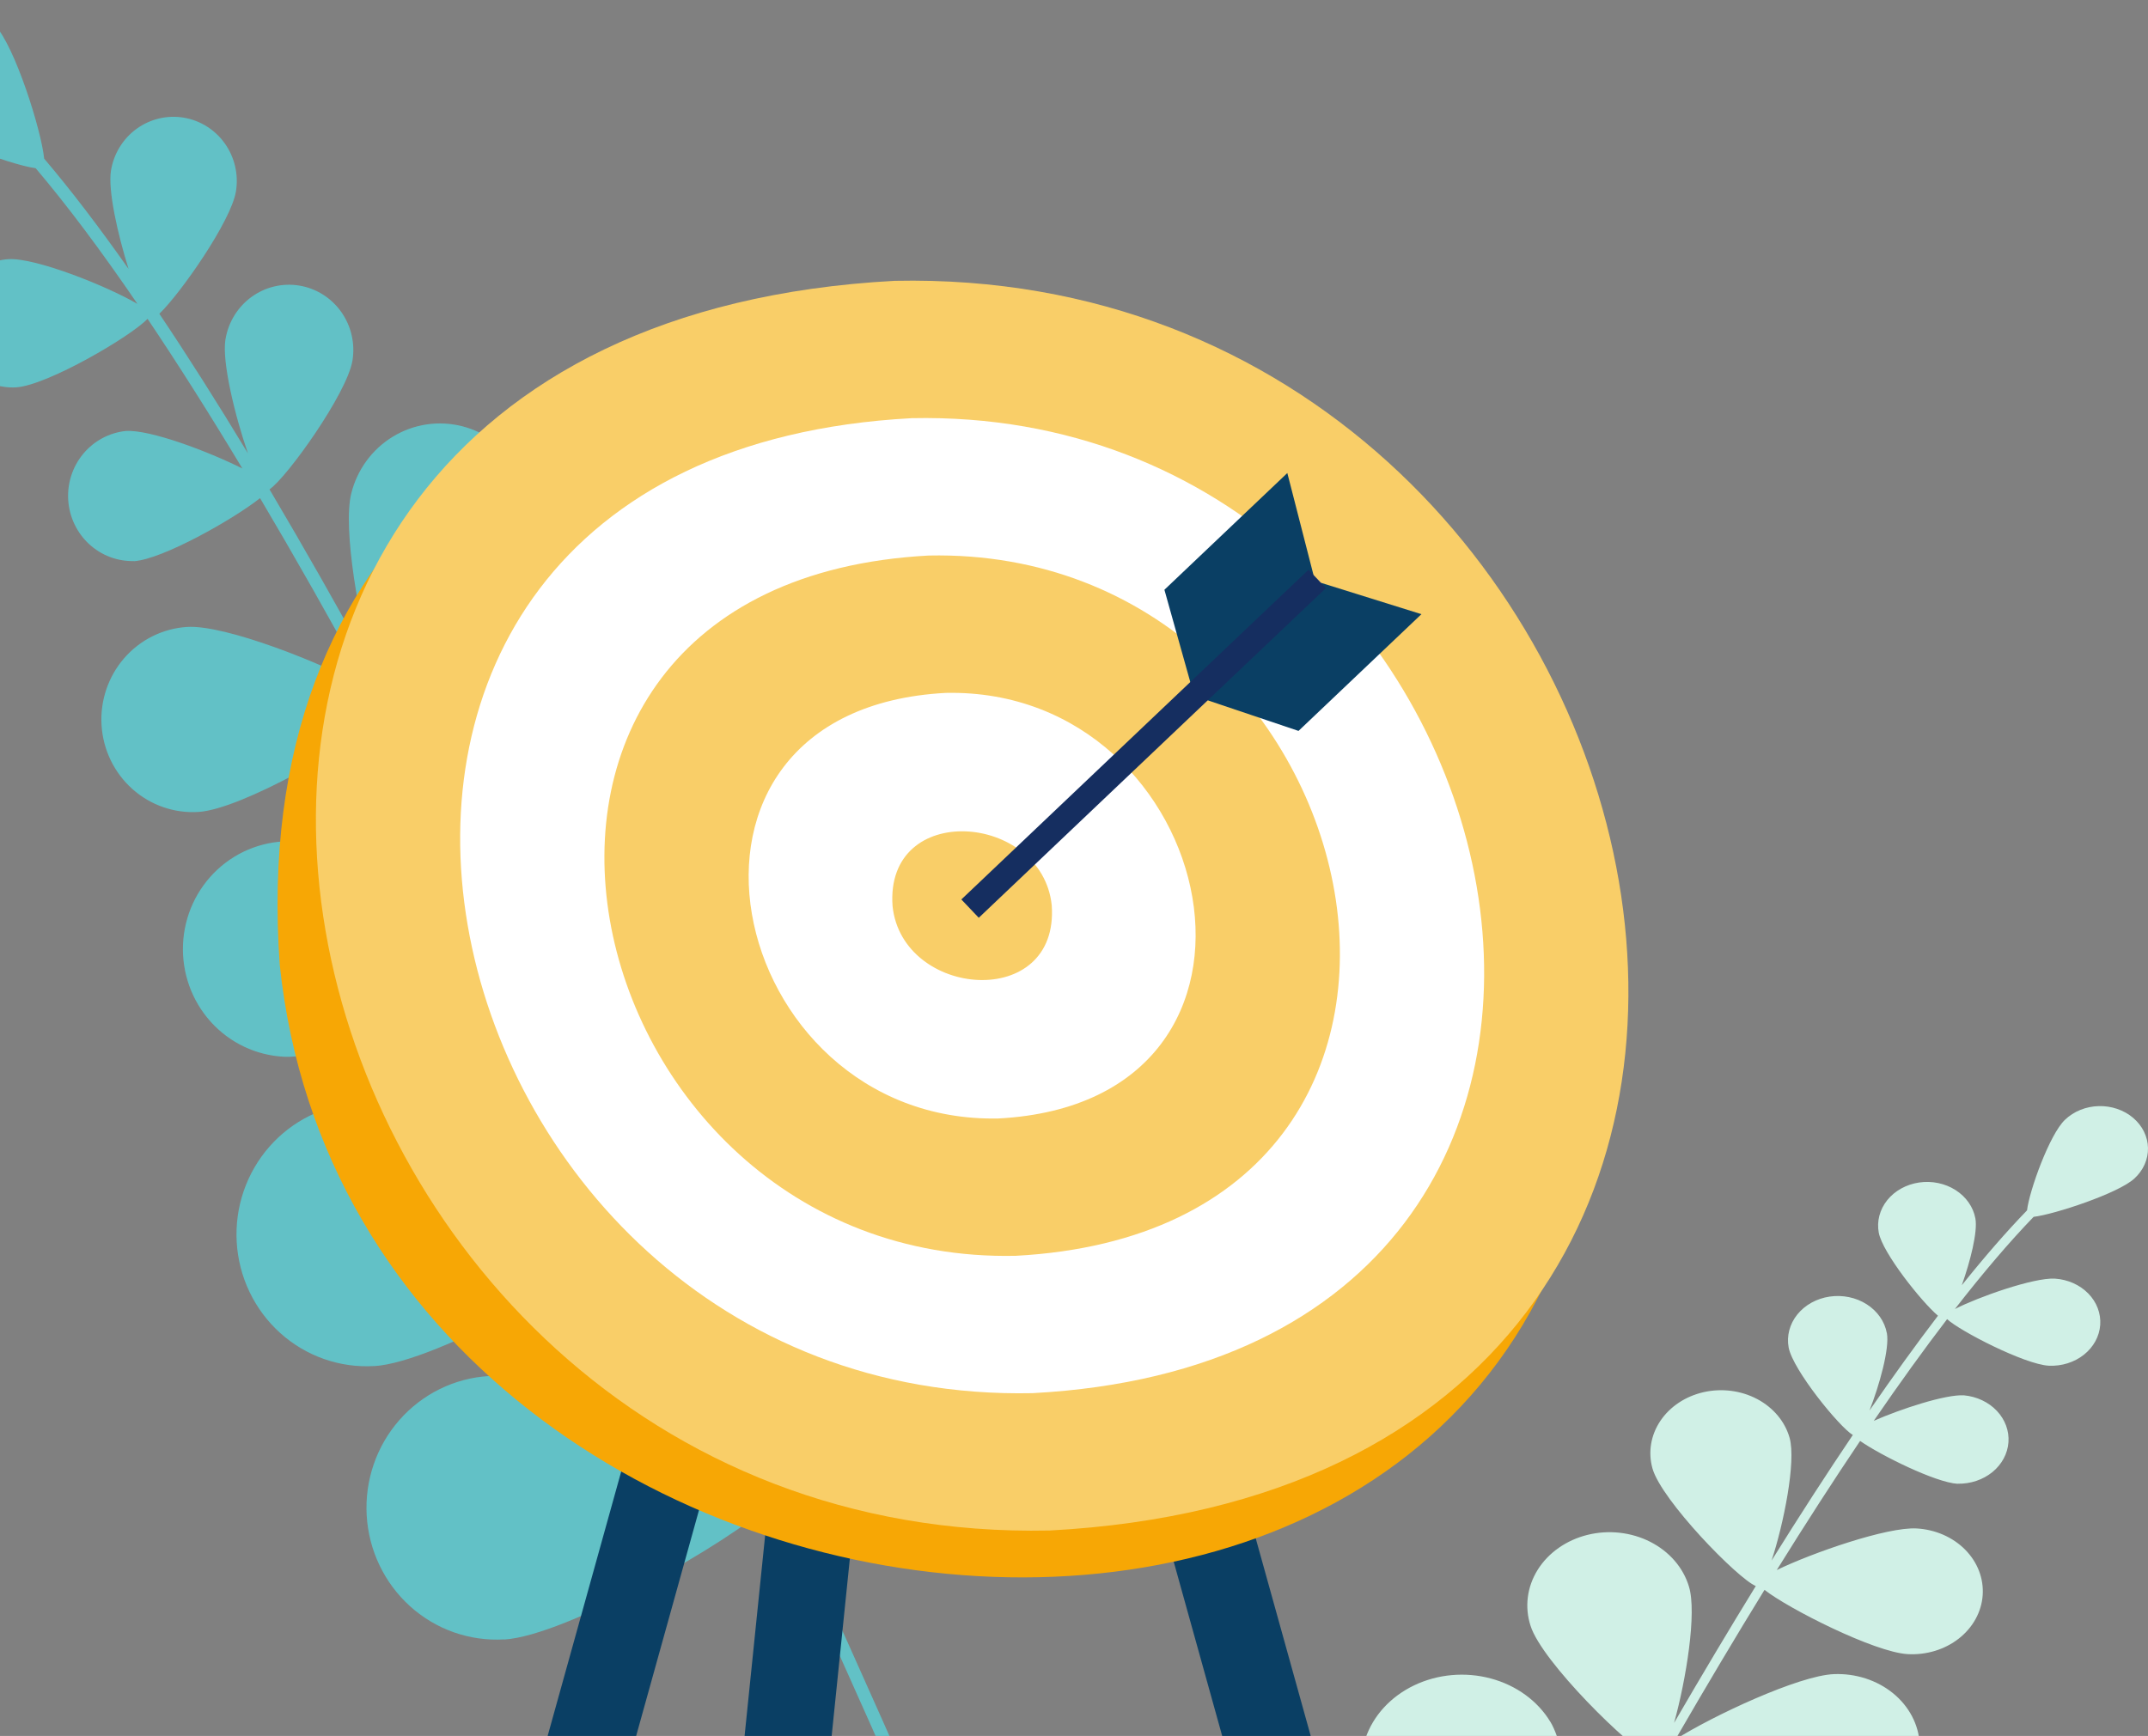 <svg width="287" height="232" viewBox="0 0 287 232" fill="none" xmlns="http://www.w3.org/2000/svg">
<rect x="0" y="0" width="287" height="232" fill="#808080" stroke="none"/>
<path fill-rule="evenodd" clip-rule="evenodd" d="M4.765 22.48C1.228 22.017 -9.921 17.845 -12.652 14.934C-13.415 14.139 -14.016 13.199 -14.419 12.167C-14.822 11.135 -15.019 10.033 -14.998 8.923C-14.978 7.814 -14.741 6.72 -14.301 5.704C-13.861 4.688 -13.226 3.771 -12.434 3.005C-11.642 2.24 -10.708 1.642 -9.686 1.245C-8.664 0.848 -7.575 0.661 -6.481 0.694C-5.388 0.727 -4.311 0.98 -3.315 1.438C-2.318 1.897 -1.421 2.551 -0.676 3.363C2.012 6.225 5.523 17.416 5.9 21.2C9.419 25.34 13.184 30.264 17.179 35.942C15.712 31.26 14.402 25.411 14.829 22.793C15.01 21.681 15.405 20.617 15.992 19.66C16.578 18.703 17.345 17.873 18.248 17.216C19.151 16.56 20.173 16.09 21.255 15.835C22.337 15.579 23.459 15.541 24.555 15.725C25.651 15.909 26.701 16.309 27.645 16.905C28.588 17.5 29.407 18.277 30.054 19.193C30.701 20.109 31.164 21.146 31.416 22.243C31.669 23.34 31.705 24.478 31.524 25.589C30.883 29.54 24.159 39.17 21.292 41.935C25.057 47.547 29.006 53.772 33.127 60.588C31.417 55.639 29.63 48.376 30.121 45.353H30.128C30.312 44.224 30.713 43.142 31.31 42.169C31.906 41.197 32.685 40.353 33.602 39.686C35.456 38.339 37.761 37.794 40.01 38.17C41.124 38.356 42.191 38.763 43.15 39.368C44.109 39.972 44.941 40.763 45.598 41.693C46.256 42.624 46.727 43.677 46.983 44.792C47.24 45.907 47.277 47.062 47.093 48.192C46.375 52.584 38.323 63.836 36.008 65.401C40.498 72.976 45.182 81.219 50.045 90.104C47.987 83.036 45.773 70.644 46.93 65.965V65.962C47.718 62.775 49.723 60.037 52.502 58.35C55.282 56.662 58.608 56.163 61.75 56.963C64.892 57.763 67.592 59.796 69.256 62.615C70.919 65.434 71.411 68.808 70.623 71.994C69.083 78.22 55.923 93.635 52.772 95.119C57.331 103.557 62.041 112.539 66.89 122.043C64.828 113.624 62.921 100.337 64.325 95.211C64.81 93.371 65.65 91.647 66.796 90.138C67.942 88.63 69.372 87.367 71.002 86.422C72.633 85.478 74.431 84.871 76.295 84.635C78.158 84.4 80.049 84.543 81.858 85.053C83.667 85.564 85.358 86.434 86.833 87.612C88.309 88.789 89.539 90.252 90.454 91.915C91.368 93.579 91.948 95.409 92.161 97.302C92.373 99.194 92.214 101.11 91.692 102.939C89.756 109.983 74.611 126.938 70.498 129.16C74.987 138.071 79.59 147.412 84.297 157.167C83.773 146.854 84.963 128.056 88.269 121.823V121.834C90.452 117.716 94.159 114.647 98.575 113.301C102.99 111.956 107.751 112.444 111.811 114.659C115.871 116.874 118.897 120.634 120.224 125.111C121.55 129.589 121.069 134.418 118.885 138.536C114.891 146.058 94.097 161.086 87.456 163.744C92.104 173.462 96.849 183.572 101.685 194.06C101.119 183.825 102.297 164.671 105.64 158.371V158.382C106.711 156.325 108.173 154.503 109.942 153.022C111.71 151.54 113.751 150.429 115.945 149.751C118.139 149.073 120.444 148.842 122.726 149.072C125.009 149.302 127.224 149.988 129.244 151.09C131.264 152.192 133.049 153.688 134.496 155.493C135.943 157.298 137.023 159.376 137.674 161.606C138.326 163.837 138.536 166.176 138.292 168.489C138.048 170.802 137.355 173.043 136.253 175.083C132.211 182.693 110.962 197.995 104.591 200.382C110.399 213.065 116.332 226.28 122.377 240C122.468 240.207 122.474 240.442 122.394 240.653C122.314 240.865 122.154 241.036 121.95 241.128C121.898 241.15 121.844 241.167 121.789 241.181C121.6 241.223 121.402 241.198 121.229 241.109C121.056 241.021 120.917 240.875 120.838 240.695C114.775 226.936 108.826 213.686 103.004 200.972C97.555 206.072 75.699 218.621 67.365 219.118V219.1C62.763 219.374 58.242 217.783 54.797 214.676C51.353 211.569 49.266 207.202 48.995 202.535C48.725 197.868 50.295 193.283 53.358 189.789C56.421 186.295 60.727 184.178 65.329 183.904C72.952 183.45 92.974 191.661 100.925 196.444C95.788 185.281 90.752 174.543 85.827 164.247C80.724 169.221 58.431 182.077 49.995 182.577V182.567C47.716 182.702 45.434 182.381 43.278 181.621C41.121 180.862 39.133 179.68 37.428 178.141C35.722 176.603 34.332 174.739 33.337 172.655C32.342 170.572 31.761 168.31 31.627 166C31.494 163.689 31.81 161.374 32.559 159.187C33.308 157 34.474 154.984 35.99 153.254C37.507 151.524 39.345 150.114 41.4 149.105C43.454 148.095 45.684 147.506 47.962 147.371C55.675 146.923 76.064 155.315 83.822 160.067C78.655 149.326 73.614 139.081 68.71 129.354C64.252 132.927 44.939 141.546 38.012 141.233C34.248 141.063 30.705 139.384 28.162 136.564C25.62 133.745 24.285 130.017 24.453 126.2C24.62 122.383 26.276 118.79 29.055 116.211C31.835 113.632 35.511 112.279 39.275 112.449C45.344 112.723 60.28 120.68 66.664 125.311C61.362 114.87 56.225 105.048 51.267 95.873C47.079 99.601 32.267 108.144 26.533 108.513C24.933 108.616 23.328 108.399 21.81 107.873C20.292 107.347 18.891 106.523 17.687 105.448C16.483 104.373 15.5 103.068 14.793 101.608C14.087 100.148 13.671 98.56 13.569 96.937C13.467 95.313 13.682 93.686 14.2 92.146C14.719 90.607 15.531 89.186 16.591 87.965C17.651 86.744 18.938 85.747 20.378 85.03C21.818 84.314 23.383 83.892 24.983 83.789C30.073 83.459 43.062 88.6 49.147 91.969C44.153 82.818 39.348 74.342 34.747 66.571C31.224 69.378 21.708 74.757 17.893 75.003L17.89 74.985C15.671 75.037 13.519 74.216 11.883 72.695C10.248 71.173 9.256 69.07 9.115 66.823C8.974 64.577 9.695 62.363 11.127 60.643C12.559 58.924 14.591 57.833 16.798 57.599C20.024 57.386 27.748 60.297 32.383 62.611C27.957 55.255 23.729 48.578 19.713 42.605C17.576 44.903 6.355 51.497 2.157 51.769C-0.069 51.889 -2.253 51.114 -3.919 49.611C-5.585 48.108 -6.599 45.999 -6.74 43.742C-6.882 41.485 -6.139 39.263 -4.675 37.558C-3.21 35.853 -1.141 34.804 1.083 34.637C4.769 34.399 14.432 38.302 18.365 40.616C13.5 33.487 8.957 27.425 4.765 22.48Z" fill="#62C1C6"/>
<path fill-rule="evenodd" clip-rule="evenodd" d="M271.718 162.626C274.455 162.311 283.073 159.477 285.184 157.501C285.774 156.961 286.239 156.322 286.55 155.621C286.862 154.92 287.014 154.171 286.998 153.418C286.983 152.664 286.799 151.921 286.459 151.231C286.119 150.541 285.628 149.918 285.015 149.398C284.403 148.878 283.68 148.471 282.89 148.202C282.1 147.932 281.258 147.805 280.412 147.828C279.567 147.85 278.735 148.022 277.964 148.333C277.193 148.644 276.5 149.089 275.923 149.64C273.845 151.585 271.129 159.19 270.839 161.759C268.118 164.57 265.207 167.915 262.119 171.771C263.253 168.591 264.266 164.617 263.936 162.839C263.796 162.084 263.49 161.361 263.037 160.711C262.583 160.061 261.99 159.497 261.292 159.051C260.593 158.605 259.803 158.286 258.966 158.112C258.13 157.939 257.263 157.913 256.415 158.038C255.567 158.163 254.756 158.435 254.026 158.839C253.296 159.243 252.663 159.772 252.163 160.394C251.663 161.016 251.305 161.72 251.11 162.466C250.914 163.211 250.886 163.983 251.026 164.739C251.522 167.422 256.722 173.964 258.938 175.842C256.027 179.654 252.974 183.883 249.787 188.512C251.109 185.151 252.491 180.217 252.111 178.164H252.105C251.963 177.397 251.653 176.662 251.192 176.001C250.731 175.341 250.129 174.768 249.419 174.315C247.986 173.399 246.204 173.029 244.464 173.285C243.603 173.411 242.778 173.688 242.037 174.098C241.295 174.509 240.652 175.046 240.143 175.678C239.635 176.31 239.271 177.025 239.072 177.783C238.874 178.54 238.845 179.325 238.987 180.093C239.543 183.076 245.769 190.719 247.559 191.782C244.087 196.928 240.465 202.528 236.705 208.563C238.296 203.762 240.008 195.344 239.114 192.166V192.163C238.504 189.999 236.954 188.139 234.805 186.992C232.655 185.846 230.083 185.507 227.654 186.051C225.224 186.594 223.137 187.975 221.85 189.89C220.563 191.804 220.183 194.096 220.793 196.261C221.984 200.49 232.159 210.961 234.596 211.969C231.071 217.701 227.429 223.802 223.679 230.259C225.274 224.54 226.748 215.514 225.662 212.032C225.287 210.782 224.638 209.611 223.752 208.586C222.866 207.562 221.76 206.704 220.499 206.062C219.239 205.42 217.848 205.008 216.407 204.848C214.966 204.688 213.504 204.785 212.105 205.132C210.706 205.479 209.399 206.07 208.258 206.87C207.117 207.67 206.166 208.663 205.458 209.793C204.751 210.923 204.303 212.167 204.138 213.452C203.974 214.737 204.097 216.039 204.501 217.281C205.998 222.067 217.709 233.583 220.889 235.093C217.418 241.146 213.859 247.491 210.22 254.117C210.624 247.111 209.704 234.343 207.148 230.109V230.116C205.46 227.319 202.593 225.234 199.179 224.32C195.765 223.406 192.084 223.738 188.944 225.243C185.805 226.747 183.465 229.301 182.439 232.343C181.413 235.385 181.785 238.665 183.474 241.462C186.562 246.572 202.641 256.78 207.776 258.586C204.182 265.187 200.513 272.055 196.773 279.179C197.212 272.227 196.3 259.215 193.715 254.935V254.943C192.887 253.545 191.756 252.308 190.389 251.302C189.021 250.296 187.444 249.541 185.747 249.08C184.05 248.62 182.268 248.463 180.503 248.619C178.738 248.775 177.026 249.241 175.464 249.989C173.902 250.738 172.521 251.755 171.403 252.981C170.284 254.207 169.448 255.618 168.944 257.133C168.441 258.648 168.278 260.237 168.467 261.809C168.655 263.38 169.191 264.902 170.043 266.288C173.169 271.457 189.601 281.852 194.527 283.474C190.036 292.089 185.448 301.065 180.774 310.385C180.703 310.526 180.699 310.685 180.761 310.829C180.822 310.973 180.946 311.089 181.104 311.151C181.144 311.166 181.186 311.178 181.228 311.188C181.375 311.216 181.528 311.199 181.662 311.139C181.795 311.078 181.902 310.979 181.964 310.857C186.652 301.511 191.252 292.51 195.754 283.874C199.968 287.339 216.867 295.863 223.312 296.2V296.188C226.87 296.374 230.366 295.293 233.029 293.183C235.693 291.073 237.307 288.106 237.516 284.936C237.725 281.765 236.511 278.651 234.143 276.277C231.774 273.904 228.444 272.466 224.886 272.28C218.992 271.971 203.51 277.549 197.362 280.798C201.334 273.215 205.228 265.921 209.035 258.928C212.984 262.308 230.219 271.039 236.742 271.379V271.371C238.504 271.463 240.269 271.245 241.936 270.729C243.604 270.214 245.141 269.41 246.46 268.365C247.778 267.32 248.853 266.054 249.623 264.639C250.393 263.224 250.842 261.687 250.945 260.118C251.048 258.548 250.803 256.975 250.225 255.49C249.646 254.004 248.744 252.635 247.571 251.46C246.398 250.285 244.977 249.327 243.389 248.641C241.8 247.956 240.076 247.555 238.314 247.463C232.351 247.159 216.588 252.859 210.587 256.087C214.582 248.791 218.48 241.832 222.272 235.225C225.719 237.652 240.653 243.507 246.009 243.294C248.92 243.178 251.659 242.038 253.625 240.123C255.592 238.208 256.623 235.675 256.494 233.083C256.364 230.49 255.084 228.049 252.935 226.297C250.785 224.545 247.943 223.626 245.033 223.741C240.34 223.928 228.791 229.333 223.854 232.478C227.954 225.386 231.926 218.714 235.76 212.481C238.998 215.013 250.452 220.817 254.886 221.068C256.124 221.138 257.365 220.99 258.539 220.633C259.712 220.276 260.795 219.716 261.726 218.986C262.657 218.256 263.417 217.369 263.964 216.377C264.51 215.385 264.832 214.307 264.911 213.204C264.989 212.101 264.823 210.996 264.423 209.95C264.022 208.904 263.393 207.939 262.574 207.11C261.754 206.28 260.759 205.603 259.646 205.116C258.532 204.629 257.322 204.343 256.085 204.273C252.149 204.049 242.104 207.541 237.399 209.83C241.26 203.614 244.976 197.856 248.534 192.577C251.258 194.484 258.617 198.138 261.567 198.305L261.569 198.293C263.285 198.328 264.949 197.77 266.214 196.737C267.479 195.703 268.246 194.274 268.355 192.748C268.464 191.223 267.906 189.718 266.799 188.55C265.691 187.382 264.12 186.641 262.413 186.482C259.919 186.338 253.946 188.315 250.361 189.887C253.784 184.89 257.054 180.354 260.16 176.297C261.811 177.857 270.489 182.338 273.735 182.522C275.457 182.604 277.145 182.077 278.433 181.056C279.722 180.035 280.506 178.603 280.615 177.07C280.725 175.537 280.151 174.027 279.018 172.869C277.885 171.711 276.285 170.998 274.566 170.885C271.715 170.723 264.241 173.375 261.201 174.947C264.963 170.104 268.476 165.986 271.718 162.626Z" fill="#D0F0E6"/>
<g clip-path="url(#clip0_5053_5205)">
<path d="M105.586 243.518C101.844 244.09 98.568 240.972 98.953 237.205L105.586 172.479L117.408 170.671L110.468 238.386C110.201 241.009 108.192 243.12 105.586 243.518Z" fill="#0A3F64"/>
<path d="M72.329 261.988C67.875 262.31 65.791 256.528 66.849 254.734C67.369 252.865 93.36 159.426 93.36 159.426H105.189L77.817 257.817C77.132 260.282 74.887 261.988 72.329 261.988Z" fill="#0A3F64"/>
<path d="M175.971 261.988C179.74 261.988 182.47 258.395 181.459 254.763L154.94 159.426H143.111L170.481 257.819C171.168 260.282 173.413 261.988 175.971 261.988Z" fill="#0A3F64"/>
<path d="M213.516 128C202.727 25.89 28.907 11.81 37.384 129.008C48.176 231.114 221.995 245.194 213.516 128Z" fill="#F7A705"/>
<path d="M140.248 204.549C32.616 206.82 -3.239 44.09 119.538 37.532C227.167 35.263 263.022 197.993 140.248 204.549Z" fill="#F9CE68"/>
<path d="M137.973 186.191C54 187.963 26.026 61.005 121.815 55.888C205.784 54.118 233.757 181.077 137.973 186.191Z" fill="white"/>
<path d="M135.694 167.836C75.38 169.11 55.29 77.921 124.09 74.245C184.402 72.973 204.494 164.162 135.694 167.836Z" fill="#F9CE68"/>
<path d="M133.418 149.481C96.763 150.255 84.552 94.837 126.365 92.603C163.018 91.829 175.229 147.247 133.418 149.481Z" fill="white"/>
<path d="M140.524 120.98C141.558 135.134 120.547 133.432 119.258 121.102C118.223 106.949 139.235 108.649 140.524 120.98Z" fill="#F9CE68"/>
<path d="M159.329 92.185L175.496 76.83L172.003 63.22L155.58 78.821L159.329 92.185Z" fill="#0A3F64"/>
<path d="M160.344 93.252L176.511 77.894L189.919 82.083L173.498 97.684L160.344 93.252Z" fill="#0A3F64"/>
<path d="M177.166 78.592L174.84 76.143L128.449 120.209L130.775 122.658L177.166 78.592Z" fill="#152E60"/>
</g>
<defs>
<clipPath id="clip0_5053_5205">
<rect width="180.492" height="224.493" fill="white" transform="translate(37.084 37.508)"/>
</clipPath>
</defs>
</svg>
